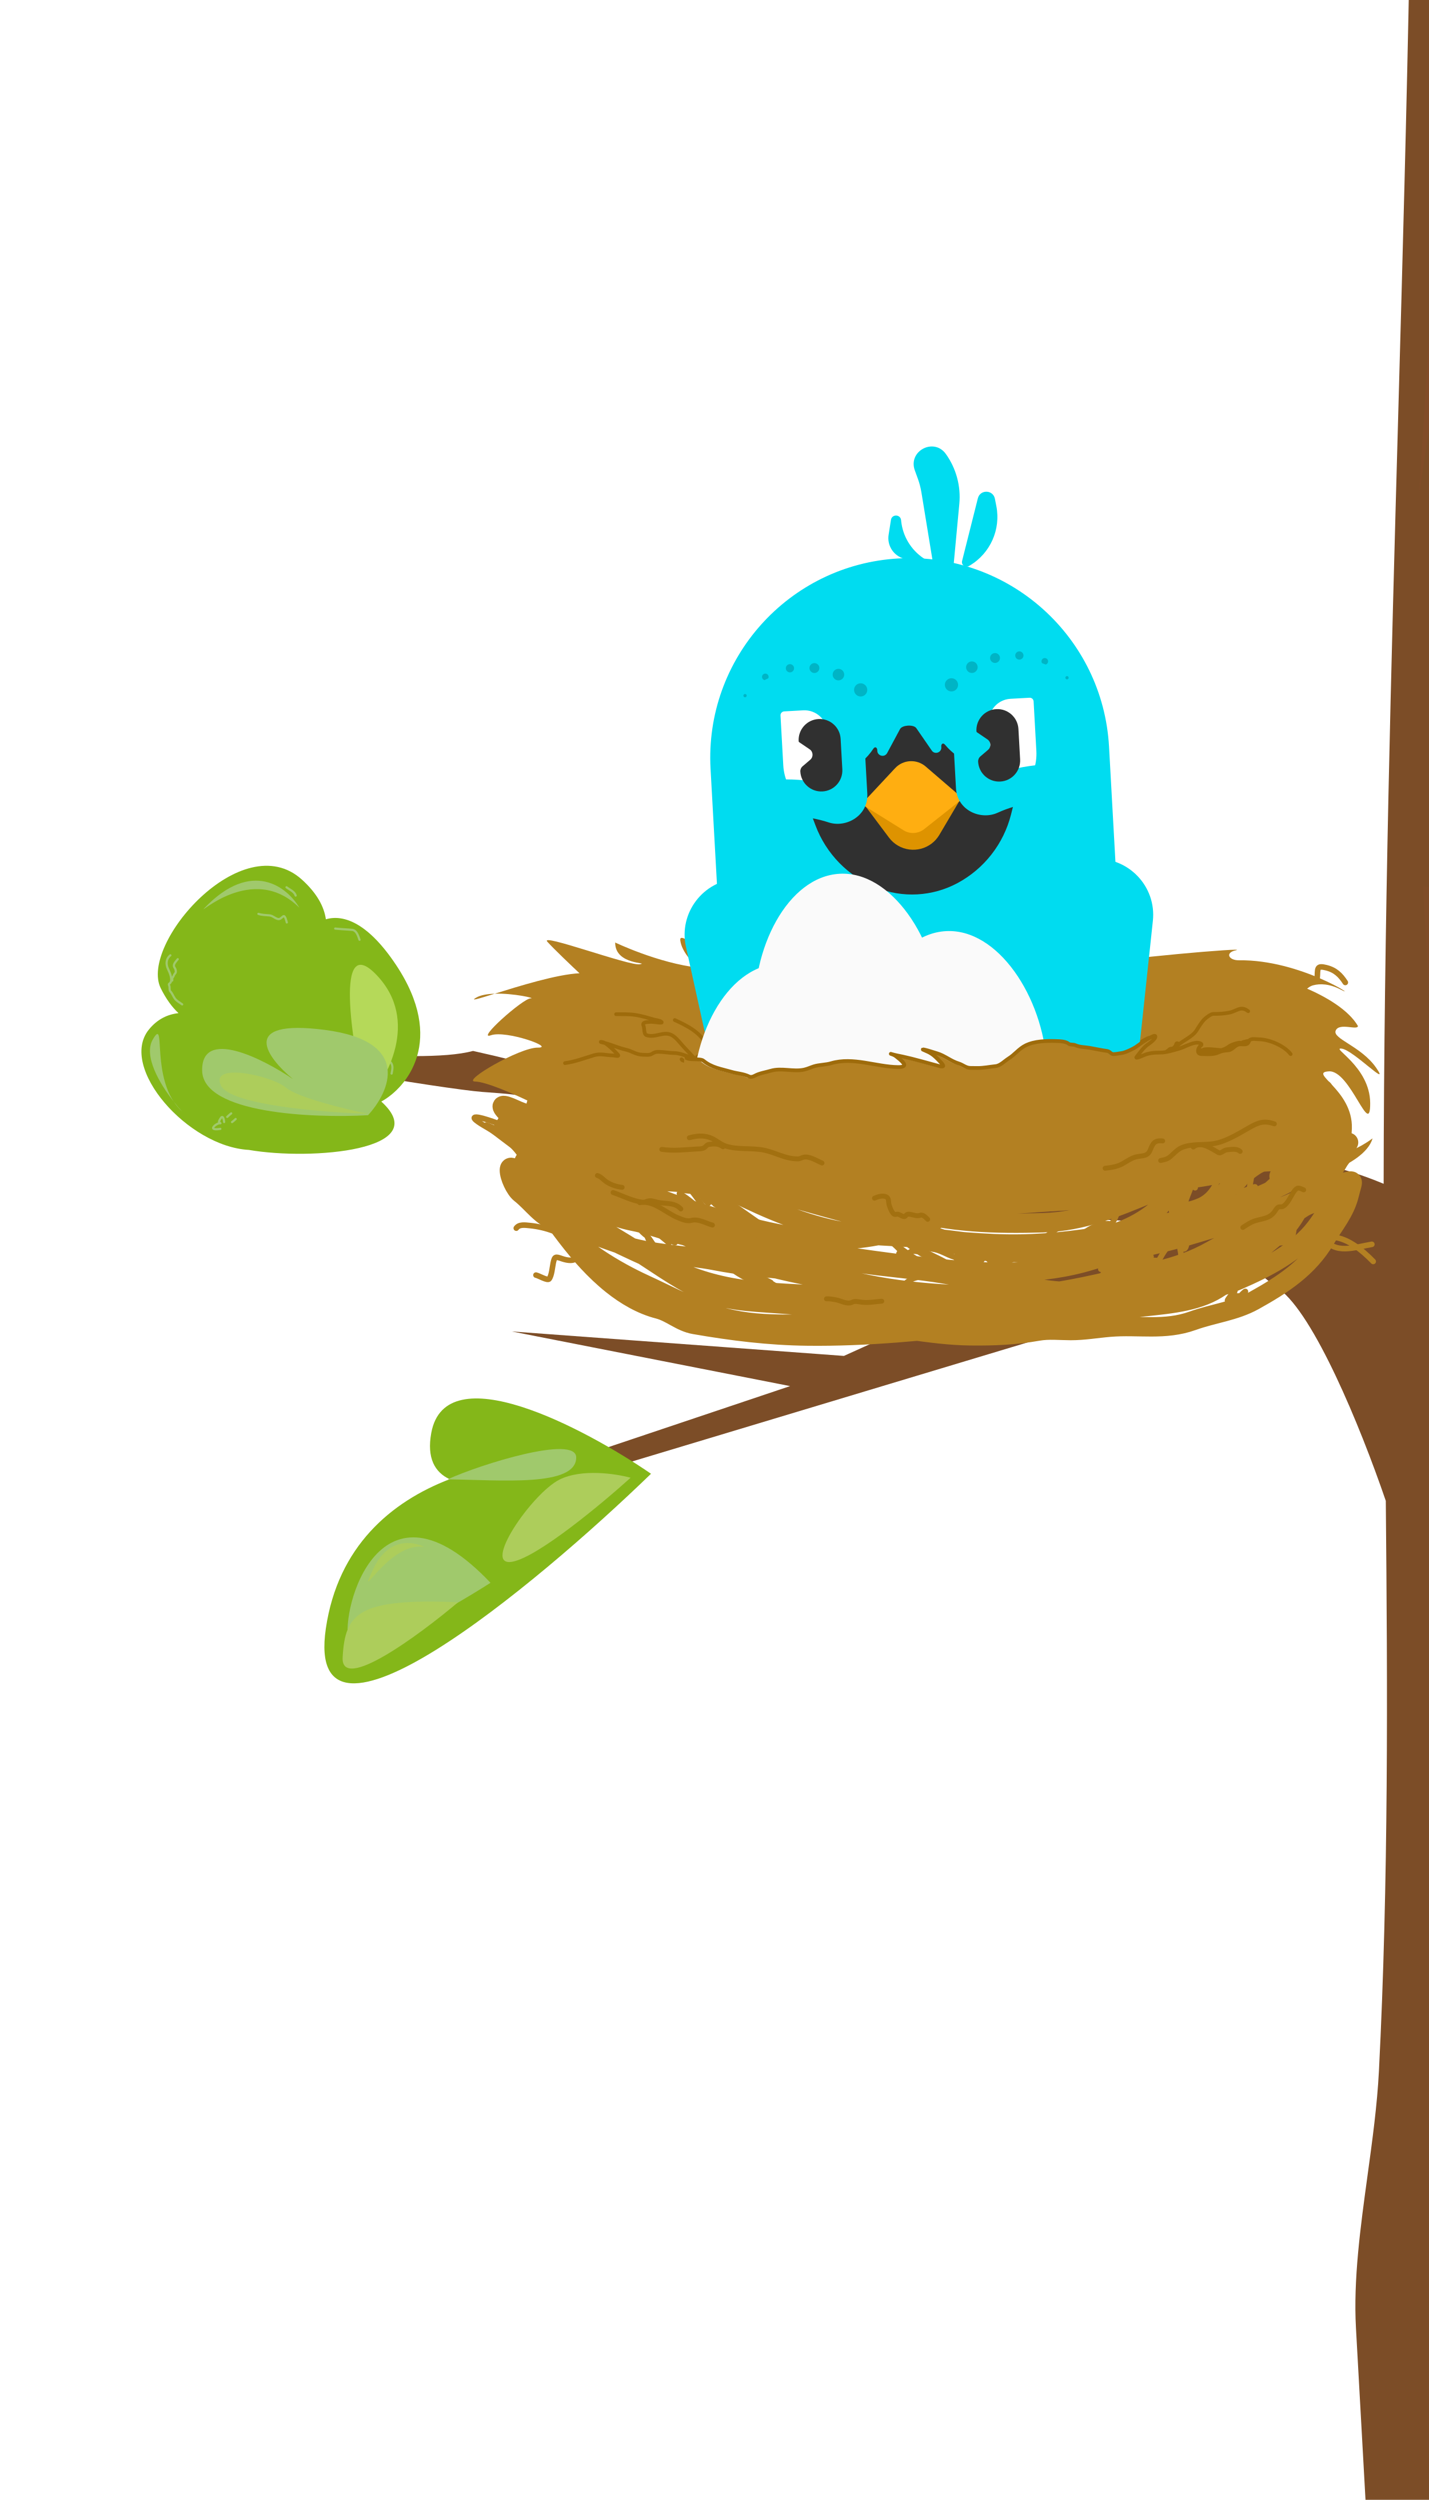 <svg width="719" height="1257" viewBox="0 0 719 1257" fill="none" xmlns="http://www.w3.org/2000/svg">
<path fill-rule="evenodd" clip-rule="evenodd" d="M709.174 -192.904C709.101 -188.084 709.032 -183.531 709.226 -179.549C711.467 -133.412 710.532 -86.75 709.605 -40.463C709.477 -34.072 709.349 -27.688 709.23 -21.313C707.807 54.681 705.687 130.661 703.566 206.64C699.951 336.164 696.336 465.684 696.179 595.26C685.229 590.72 677.54 588.363 664.632 585.172C652.243 582.109 646.902 580.211 641.783 578.391C636.316 576.449 631.102 574.596 617.83 571.511C584.344 563.727 551.082 562.737 517.69 561.743C501.248 561.253 484.774 560.763 468.226 559.46C443.723 557.531 419.43 556.455 394.93 555.682C379.078 555.182 363.306 552.764 347.529 550.345L347.527 550.345C339.483 549.112 331.438 547.879 323.38 546.899C298.041 543.819 287.169 540.907 272.057 536.859L272.055 536.859C263.323 534.52 253.175 531.802 238.002 528.453C223.645 532.341 195.93 531.023 172.461 529.907C160.129 529.321 148.97 528.791 141.536 529.1C138.312 529.235 125.843 528.578 123.462 523.904C121.081 519.229 118.15 519.037 115.284 518.849C113.792 518.751 112.318 518.655 110.949 517.927C112.658 519.792 114.732 522.511 114.836 524.384C119.314 530.76 225.013 547.762 242.685 549.068C243.167 549.104 243.64 549.139 244.103 549.173L245.024 549.24C264.681 550.681 267.425 550.882 290.235 561.501C298.486 565.342 317.863 568.993 342.364 573.61C388.196 582.246 451.954 594.259 494.332 617.212C529.219 612.826 554.393 612.437 573.314 614.544L424.617 681.807L257.497 669.507L397.542 696.985L273.828 738.511L277.341 747.125L633.242 640.055L633.904 640.596C637.061 643.176 640.189 645.731 643.532 648.156C661.074 660.883 684.179 716.501 697.261 754.69C698.173 850.34 698.652 946.096 693.806 1041.39C692.936 1058.5 690.505 1076.22 688.07 1093.96C684.487 1120.08 680.896 1146.26 682.252 1170.66L687.807 1270.6L1104.9 1247.41L1021.13 -259.81L697.437 -241.819C709.764 -231.835 709.442 -210.568 709.174 -192.904ZM109.052 516.362C108.043 515.162 109.333 516.163 110.949 517.927C110.289 517.576 109.653 517.078 109.052 516.362Z" fill="#7C4D27"/>
<path opacity="0.3" d="M733.703 -67.161L762.533 -68.763L714.108 247.641L733.703 -67.161Z" fill="#8C4B2D"/>
<path opacity="0.3" d="M718.372 246.775L790.165 68.011L750.053 70.24L718.372 246.775Z" fill="#8C4B2D"/>
<path opacity="0.2" d="M768.395 635.298L762.904 454.119L720.339 450.192L729.856 621.415L755.952 627.407L750.874 463.953L730.137 461.67L741.764 609.303L741.277 486.814" stroke="#8C4B2D" stroke-width="8.21"/>
<path d="M239.034 543.837C244.608 543.902 259.628 550.58 266.442 553.91L278.7 578.441L669.49 589.593C672.868 588.703 679.74 583.023 680.2 567.419C680.774 547.915 657.879 539.287 668.687 538.716C679.494 538.144 689.541 573.102 689.407 554.635C689.272 536.167 669.176 526.527 675.09 527.292C681.005 528.058 699.938 547.789 692.4 536.9C684.861 526.012 670.27 522.359 672.06 518.199C673.851 514.038 683.208 518.328 683.236 515.889C674.012 500.104 638.608 488.544 627.096 489.804C615.584 491.064 407.913 492.488 386.318 491.889C364.723 491.291 341.33 465.585 342.29 472.913C343.058 478.775 348.775 484.486 351.538 486.608C331.009 484.28 309.527 473.927 309.527 473.927C309.393 485.46 327.181 483.887 321.943 484.871C316.706 485.856 271.259 468.953 275.387 473.531C278.69 477.193 287.558 485.634 291.579 489.397C280.278 489.894 260.875 495.947 248.918 499.671C245.215 499.787 241.776 500.349 239.523 501.685C236.298 503.597 240.958 502.15 248.918 499.671C258.48 499.37 269.806 502.036 267.044 502.004C263.212 501.959 239.272 523.283 246.969 520.585C254.665 517.887 279.646 526.887 270.589 526.782C261.531 526.677 232.066 543.756 239.034 543.837Z" fill="#B38022"/>
<path d="M674.737 497.673C668.924 494.593 664.08 494.557 660.75 495.441C657.791 496.226 655.917 498.871 654.546 501.608C651.763 507.164 646.901 511.397 641.015 513.388L464.637 573.053C458.658 575.075 452.058 573.867 447.183 569.856L404.986 535.14C396.225 527.932 414.316 511.225 414.447 499.881C414.657 481.766 383.077 470.947 396.291 473.191C409.505 475.435 448.206 503.06 470.979 492.174C493.753 481.289 572.117 474.15 566.269 477.253C562.413 479.298 546.992 487.133 552.594 484.759C558.196 482.385 630.531 476.031 621.66 477.895C616.378 479.004 618.072 482.948 623.468 482.874C654.361 482.451 684.422 502.805 674.737 497.673Z" fill="#B38022"/>
<path d="M690.594 572.417C688.556 579.919 678.014 585.627 672.998 587.543C668.957 585.522 662.826 581.363 670.636 580.896C678.446 580.429 687.196 575.049 690.594 572.417Z" fill="#B38022"/>
<path d="M673.524 595.128C682.186 593.332 680.977 592.176 678.85 600.821C676.719 609.482 671.27 615.674 666.727 623.325C658.208 637.675 645.237 646.04 631.027 653.943C621.32 659.342 610.526 660.396 600.117 664.128C585.945 669.209 572.922 666.136 558.385 667.358C551.787 667.913 545.368 669.058 538.716 669.047C533.311 669.038 527.651 668.389 522.298 669.336C510.687 671.39 500.079 671.834 488.244 671.697C467.363 671.454 446.896 666.087 426.012 665.583C405.664 665.093 384.821 667.791 364.94 662.718C350.497 659.033 337.857 652.003 324.399 645.834C309.426 638.97 291.327 628.042 280.721 615.374C273.791 607.096 268.9 599.544 264.968 589.371C264.814 588.974 262.956 584.094 263.956 583.609C264.131 583.524 265.335 588.84 265.567 589.318C270.044 598.538 280.879 607.304 289.137 612.895C304.517 623.31 321.964 630.154 338.687 638.092C351.105 643.986 363.757 647.25 377.382 648.844C400.533 651.553 424.172 650.422 447.098 655.284C469.071 659.944 489.168 656.841 511.3 656.867C520.577 656.878 531.095 654.625 540.221 652.89C551.373 650.769 563.046 648.564 573.859 645.132C592.428 639.239 609.697 630.889 627.901 623.953C635.493 621.06 641.84 616.055 648.769 611.854C651.947 609.927 654.603 607.455 658.063 605.972C661.875 604.336 666.069 603.529 669.502 601.072C671.301 599.784 671.571 599.75 670.626 602.283C668.62 607.658 665.363 612.988 661.882 617.518C652.421 629.833 637.122 637.527 623.18 643.608C605.997 651.102 587.82 650.207 569.489 649.994C553.576 649.81 537.321 650.583 521.589 647.821C506.436 645.161 491.176 643.359 476.022 640.763C460.82 638.158 445.681 637.287 430.501 634.903C404.076 630.754 377.799 626.036 351.267 622.602C340.119 621.159 329.901 616.342 318.955 614.2C306.442 611.751 296.627 606.114 285.389 600.331C280.188 597.655 277.772 593.869 274.006 590.015C271.73 587.686 273.492 592.93 273.669 593.306C276.775 599.907 283.495 604.731 289.122 609.001C298.419 616.056 308.589 621.59 318.438 627.793C329.511 634.765 339.94 642.492 351.749 648.248C364.039 654.238 377.439 654.509 390.843 655.53C412.171 657.155 433.656 658.187 454.948 660.288C479.897 662.749 505.189 660.618 529.973 658.402C542.356 657.295 554.016 657.737 566.429 655.59C578.701 653.467 592.683 649.393 603.946 643.924C614.499 638.8 620.029 627.468 629.849 621.22C637.993 616.039 646.889 612.367 653.992 605.685C661.751 598.385 682.475 574.313 673.991 580.756C665.079 587.523 659.37 597.862 650.644 605.107C638.436 615.242 623.09 621.196 609.332 628.95C592.343 638.524 575.618 640.275 557.033 644.458C541.941 647.855 526.081 651.214 510.585 651.408C482.145 651.763 453.254 650.441 425.55 643.412C404.096 637.97 382.05 638.252 360.48 634.031C344.632 630.93 327.475 630.853 312.172 625.683C301.549 622.094 291.151 617.827 280.431 614.532C272.376 612.056 268.154 605.073 261.789 600.058C259.176 597.999 256.254 591.701 256.293 588.372C256.355 583.032 265.642 594.937 265.917 595.313C278.755 612.85 290.65 632.102 307.865 645.882C314.737 651.383 322.702 656.07 331.205 658.253C337.701 659.922 342.383 664.79 349.446 666.013C368.47 669.308 386.86 671.599 406.29 671.824C436.292 672.172 465.347 669.244 495.142 665.786C523.496 662.495 551.417 660.935 578.468 650.577C587.988 646.933 598.689 641.498 607.214 635.874C614.504 631.065 622.762 628.265 630.06 623.739C641.749 616.489 649.987 607.535 659.949 598.265C667.94 590.829 658.336 598.567 656.124 602.654C653.206 608.047 650.762 613.649 646.242 617.936C642.271 621.701 637.746 624.874 633.836 628.695C626.219 636.137 619.967 644.134 610.353 649.33C599.112 655.405 583.828 656.112 571.318 657.564C534.357 661.853 497.867 655.113 461.539 649.82C428.351 644.986 393.13 641.61 361.859 628.775C348.111 623.133 334.798 616.63 321.09 610.93C313.014 607.571 307.124 604.4 301.476 597.523C298.172 593.5 294.36 590.327 291.427 585.904C290.208 584.066 284.846 580.915 287.051 580.941C290.826 580.985 296.319 586.346 299.49 588.034C318.779 598.309 339.733 606.376 360.67 612.527C383.217 619.151 406.141 625.03 429.801 622.974C445.233 621.633 459.001 616.977 473.657 612.28C486.201 608.259 498.862 605.552 511.172 600.793C542.696 588.606 577.022 585.102 608.664 572.869C617.942 569.282 628.099 562.918 636.165 557.013C638.109 555.59 643.32 551.87 642.641 556.549C642.051 560.614 638.096 563.865 635.514 566.711C629.572 573.26 623.794 578.715 615.622 582.475C589.11 594.673 557.625 595.563 529.018 596.148C500.217 596.737 468.953 599.271 440.759 592.369C430.701 589.906 402.175 577.448 411.465 582.024C417.649 585.071 422.524 589.766 427.921 593.957C435.982 600.216 445.104 605.199 454.894 608.168C477.275 614.957 501.46 615.546 524.667 614.848C544.986 614.238 561.586 607.088 580.019 599.495C583.489 598.066 587.768 594.575 591.406 593.936C594.242 593.438 582.717 607.936 581.225 609.154C559.48 626.916 528.478 625.731 501.949 626.326C490.201 626.59 478.228 626.002 466.631 624C464.048 623.554 455.662 621.392 463.539 622.047C489.299 624.187 514.213 629.883 540.259 628.927C562.539 628.11 587.341 621.238 605.915 608.482C615.481 601.912 621.803 592.244 631.576 586.015C636.375 582.955 642.1 582.859 647.561 581.647C649.086 581.309 660.235 574.221 660.582 574.729C663.224 578.599 634.039 603.72 631.045 605.958C610.958 620.971 587.438 621.289 563.785 625.306C539.853 629.371 517.403 631.919 493.123 628.021C475.596 625.208 459.695 616.719 442.371 613.534C423.656 610.094 406.115 603.966 387.659 599.481C364.047 593.742 339.222 595.843 315.439 591.993C301.4 589.721 288.563 581.172 275.241 576.491C266.425 573.392 249.49 565.409 249.49 565.409C249.49 565.409 257.507 571.575 261.605 574.535C280.887 588.465 301.99 599.835 323.744 609.403C343.263 617.988 362.841 621.039 383.711 624.835C413.048 630.172 442.921 634.675 472.581 637.847C498.024 640.569 524.194 641.295 548.829 633.819C564.133 629.175 580.064 626.518 595.454 622.019C609.14 618.018 622.685 613.929 636.332 609.793C646.148 606.818 656.128 603.192 663.808 596.094C669.568 590.771 672.984 585.357 676.474 578.388C677.114 577.111 679.174 573.354 678.435 574.577C675.691 579.121 670.577 582.318 666.095 584.858C647.132 595.601 628.553 605.221 607.212 610.294C573.973 618.195 540.975 626.06 506.631 625.542C488.479 625.268 470.509 622.88 452.398 621.918C440.27 621.273 428.371 620.624 416.502 617.787C397.844 613.327 379.847 605.011 362.835 596.317C351.937 590.749 339.98 585.07 330.588 577.133C325.284 572.65 318.488 568.505 314.823 562.392C311.74 557.25 305.205 552.301 300.608 548.449C299.02 547.119 300.989 552.975 301.092 553.187C304.218 559.624 310.093 564.696 315.342 569.348C344.506 595.192 386.863 599.484 424.294 601.942C443.21 603.185 462.047 603.459 481.005 603.678C499.374 603.891 518.084 605.112 536.418 603.722C553.423 602.433 568.702 599.426 585.161 595.241C593.718 593.065 602.589 592.493 611.214 590.631C618.078 589.149 624.278 585.837 630.535 582.768C642.349 576.974 652.464 568.367 664.196 562.67C668.024 560.811 671.647 558.797 670.4 564.899C668.71 573.17 659.869 584.159 652.521 587.935C651.224 588.601 641.724 591.524 643.852 591.549C647.753 591.594 651.337 592.714 655.22 592.759C658.83 592.801 657.29 589.422 655.52 587.611C649.812 581.769 630.863 584.75 623.973 585.507C592.539 588.961 561.585 587.194 530.062 588.732C494.667 590.458 460.495 590.908 425.121 587.455C410.74 586.051 396.255 584.831 381.985 582.521C373.384 581.129 365.377 577.776 356.901 575.88C348.588 574.021 339.041 572.556 331.466 568.516C324.223 564.653 315.981 561.511 308.338 558.543C303.069 556.497 287.118 547.891 293.955 559.035C302.828 573.497 316.176 583.117 332.01 588.831C338.944 591.333 346.049 592.133 353.096 594.048C354.581 594.451 345.081 593.32 343.165 592.914C327.67 589.628 313.642 579.922 299.238 573.594C291.376 570.14 287.231 563.877 280.478 558.879C277.753 556.863 273.98 554.149 270.28 554.927C268.731 555.252 270.951 560.109 271.229 560.868C273.236 566.351 277.231 569.694 281.993 572.855C293.225 580.309 305.106 586.452 317.601 591.479C321.431 593.02 316.552 591.67 315.207 591.332C306.949 589.256 300.215 584.364 293.053 579.992C287.915 576.856 282.074 572.262 276.332 570.273C271.094 568.459 286.362 575.003 291.468 577.158C313.728 586.553 339.172 589.763 362.998 592.605C384.526 595.173 406.026 598.366 427.745 598.747C446.799 599.082 465.836 598.231 484.901 598.332C499.781 598.411 514.258 595.08 528.822 592.371C535.845 591.065 542.464 588.163 549.607 587.461C555.346 586.896 560.84 586.248 566.526 585.261C576.192 583.582 586.015 581.936 595.008 577.803C603.335 573.976 612.378 573.122 620.974 570.316C625.213 568.933 628.858 566.096 633.141 564.706C637.767 563.204 642.362 562.599 646.731 560.311C652.816 557.125 660.753 553.462 665.382 548.187C666.698 546.687 664.943 550.516 664.632 550.874C661.185 554.835 655.375 556.642 650.588 558.259C631.154 564.826 612.471 571.069 591.887 573.154C562.86 576.095 534.295 576.26 505.17 575.922C478.891 575.618 454.09 574.323 428.646 567.547C415.897 564.151 402.659 562.876 389.793 560.147C376.907 557.414 362.848 556.726 349.706 555.788C332.658 554.572 314.325 555.7 297.824 550.873C293.554 549.624 289.238 549.146 284.977 548.028C283.893 547.744 281.363 545.837 282.894 546.866C298.458 557.323 314.877 562.569 332.605 568.529C350.757 574.632 368.649 577.574 387.731 577.795C405.249 577.998 422.326 578.185 439.748 576.242C448.552 575.26 457.381 574.386 466.248 574.393C467.945 574.394 474.176 574.485 468.644 574.42C452.127 574.229 435.637 574.353 419.18 572.768C405.849 571.485 366.225 565.189 379.603 565.84C395.752 566.625 411.715 573.264 427.651 575.862C447.986 579.178 471.228 579.094 491.516 575.524C501.287 573.805 510.681 570.826 520.686 570.711C527.935 570.628 534.82 570.922 541.912 569.04C551.657 566.454 561.361 562.716 571.47 561.834C594.163 559.856 621.702 563.418 641.692 550.548C650.17 545.089 651.776 532.955 660.281 528.358C663.324 526.713 658.33 541.269 657.47 543.422C652.875 554.923 640.356 565.551 629.355 570.893C615.077 577.826 597.426 580.953 581.885 583.222C571.338 584.762 560.564 584.632 549.933 585.128C537.474 585.709 525.378 588.474 512.981 589.372C478.448 591.874 442.257 589.889 407.883 586.116C383.706 583.463 359.869 585.02 335.651 584.74C327.202 584.642 320.787 587.962 311.922 585.303C300.392 581.845 288.337 579.366 277.545 574.121C272.24 571.543 265.968 570.016 261.098 566.622C259.075 565.212 257.43 561.918 255.543 560.087C250.213 554.92 252.889 554.994 258.805 557.729C268.105 562.028 279.206 563.472 289.143 565.869C338.693 577.818 389.793 589.83 440.68 593.985C479.045 597.118 514.4 589.677 550.159 575.965C561.098 571.77 573.487 568.545 583.386 562.272C588.515 559.023 593.038 557.13 598.629 554.841C605.802 551.904 613.317 549.974 620.699 547.608C629.45 544.804 636.315 538.875 645.096 535.97C652.253 533.602 654.321 529.799 659.302 524.932C663.726 520.609 665.264 520.907 659.475 525.533C631.274 548.066 597.212 556.777 561.521 557.106C539.129 557.313 517.035 557.933 494.674 556.331C473.802 554.836 452.946 554.773 432.105 553.389C416.155 552.329 401.114 551.395 385.097 551.825C371.783 552.183 358.452 552.654 345.131 552.5C332.116 552.349 319.083 552.887 306.275 550.492C300.64 549.438 298.551 550.43 294.519 546.521C293.599 545.629 287.351 541.562 289.166 543.224C291.899 545.728 297.052 546.477 300.374 547.907C309.793 551.96 318.855 556.688 328.507 560.215C348.195 567.408 368.865 570.19 389.735 570.27C406.921 570.336 423.872 566.457 441.059 566.552C460.845 566.663 480.595 566.928 500.348 568.079C518.299 569.124 536.093 572.168 554.097 572.177C579.848 572.189 608.906 566.355 630.704 552.697C635.19 549.886 640.757 547.65 644.761 544.173C646.666 542.519 645.814 541.709 643.761 542.604C637.131 545.495 631.269 550.001 624.944 553.469C614.041 559.445 602.206 563.137 590.172 566.065C560.281 573.338 529.724 580.091 499.039 582.8C484.804 584.057 470.641 583.923 456.371 584.043C447.537 584.117 438.724 585.196 429.886 584.634C398.991 582.67 365.521 574.752 336.308 564.259C318.437 557.84 299.551 555.758 281.291 550.741C278.224 549.898 274.131 549.474 271.32 547.87C268.312 546.153 274.761 554.579 275.012 554.922" stroke="#B38022" stroke-width="9.755" stroke-linecap="square"/>
<path d="M646.954 531.008C643.747 526.839 636.202 523.62 630.958 523.559C629.764 523.546 627.628 523.143 626.574 523.797C625.804 524.274 625.908 525.305 625.168 525.769C624.016 526.491 622.242 525.905 620.955 526.153C618.939 526.541 617.601 528.86 615.82 529.062C613.645 529.308 612.599 529.287 610.648 530.184C608.039 531.383 604.933 531.04 602.107 531.007C599.544 530.977 600.124 528.009 601.608 526.851C603.113 525.675 600.562 525.24 599.81 525.273C596.738 525.408 593.741 527.463 590.84 528.282C587.98 529.09 584.262 530.281 581.335 530.247C578.492 530.214 575.329 530.49 572.758 531.704C572.166 531.984 568.51 533.569 569.406 532.443C571.019 530.418 572.834 527.776 574.954 526.282C575.736 525.731 579.194 523.415 578.865 522.033C578.531 520.629 570.307 526.504 569.758 526.942C568.294 528.112 563.747 530.296 561.848 530.511C560.404 530.675 559.191 531.028 557.721 531.011C556.444 530.996 556.009 529.64 554.597 529.447C551.625 529.04 548.803 528.407 545.825 527.875C543.431 527.448 540.858 527.581 538.577 526.523C537.578 526.059 536.041 526.451 535.214 525.792C533.654 524.55 530.813 524.505 528.86 524.451C523.9 524.313 518.187 524.417 513.674 526.609C510.23 528.282 508.221 531.232 505.009 533.224C503.12 534.395 500.869 536.834 498.508 537.068C495.298 537.387 492.52 538.037 489.159 537.998C488.035 537.985 486.911 537.972 485.787 537.959C483.497 537.932 481.967 536.331 479.847 535.699C476.088 534.578 472.795 531.715 469.011 530.616C467.03 530.041 465.056 529.313 463.066 528.847C459.919 528.109 463.801 529.473 465.154 530.197C467.617 531.514 469.048 533.088 470.919 535.077C472.61 536.874 472.784 537.741 469.946 536.997C463.829 535.392 457.904 533.592 451.756 532.261C449.821 531.841 448.106 531.557 446.237 531.015C444.389 530.478 447.442 531.298 448.244 531.932C450.85 533.991 455.836 537.611 449.447 537.537C438.387 537.409 426.848 532.324 415.777 535.59C412.948 536.425 409.836 536.311 407.083 537.161C405.436 537.67 403.938 538.418 402.222 538.805C396.766 540.037 390.8 537.782 385.383 539.388C382.878 540.131 379.614 540.625 377.342 541.889C376.544 542.332 375.454 542.746 374.455 542.259C371.601 540.866 368.6 540.806 365.605 539.937C360.341 538.409 355.777 537.861 351.461 534.325C349.806 532.97 343.749 534.378 342.92 532.67" stroke="#9E6B0B" stroke-width="1.867" stroke-linecap="round"/>
<path d="M592.542 525.708C595.359 523.037 599.964 521.419 602.085 518.036C603.206 516.249 604.612 513.833 606.185 512.377C607.061 511.567 609.304 509.819 610.481 509.833C613.019 509.863 616.101 509.7 618.558 509.177C622.553 508.327 624.253 505.586 628.02 508.48" stroke="#9E6B0B" stroke-width="1.867" stroke-linecap="round"/>
<path d="M353.264 535.384C349.572 532.861 347.544 530.054 344.542 526.982C342.674 525.07 340.727 522.248 338.503 520.802C334.169 517.982 329.758 522.195 325.191 520.475C323.951 520.007 324.252 516.888 323.804 515.847C322.94 513.841 325.345 514.008 327.055 513.838C328.93 513.652 334.199 514.907 332.705 513.76C331.827 513.085 330.053 512.974 329.029 512.68C325.968 511.798 323.021 510.878 319.861 510.383C316.442 509.847 313.371 510.019 309.98 509.98" stroke="#9E6B0B" stroke-width="1.867" stroke-linecap="round"/>
<path d="M351.219 532.766C347.19 532.061 343.281 529.562 339.325 529.516C336.677 529.485 334.14 528.937 331.434 528.905C329.91 528.888 329.33 529.101 328.022 529.903C326.713 530.706 324.938 530.386 323.462 530.369C319.93 530.328 318.127 528.534 314.846 527.791C311.336 526.996 307.782 525.381 304.192 524.439C303.574 524.277 301.715 523.892 302.353 523.899C304.218 523.921 305.822 525.504 307.192 526.664C308.462 527.739 309.652 528.997 310.782 530.222C312.026 531.57 309.256 530.723 308.442 530.714C305.149 530.676 302.12 529.63 298.817 530.631C293.799 532.152 289.488 533.844 284.273 534.584" stroke="#9E6B0B" stroke-width="1.867" stroke-linecap="round"/>
<path d="M355.453 525.552C352.65 519.19 345.537 515.676 339.517 512.916" stroke="#9E6B0B" stroke-width="1.867" stroke-linecap="round"/>
<path d="M351.237 531.21C354.015 532.4 357.087 534.26 359.598 535.976C362.029 537.638 364.714 537.411 367.353 538.257C370.031 539.114 372.713 539.241 375.527 539.274C379.556 539.32 383.155 537.745 387.021 537.361C387.163 537.346 391.467 536.942 389.971 536.444C387.246 535.537 383.717 536.442 380.869 535.963C378.868 535.627 376.559 536.068 374.648 535.517C371.369 534.571 376.35 536.449 377.227 536.815C379.588 537.799 380.742 537.705 383.044 537.314C383.855 537.177 385.364 536.964 383.734 537.409C380.514 538.289 376.552 538.509 373.228 538.699C370.78 538.84 369.558 538.134 367.505 537.653C365.872 537.27 360.503 536.491 359.492 535.197C358.501 533.928 352.725 533.265 356.694 535.395C360.835 537.617 365.476 536.797 369.571 538.426C372.395 539.55 375.979 538.727 378.632 539.944C380.513 540.806 386.971 540.472 381.635 539.46C377.676 538.709 373.591 538.732 369.568 538.686C367.119 538.657 364.666 538.516 362.283 538.054C361.704 537.941 359.447 537.336 359.069 536.892C358.589 536.331 361.601 537.13 361.66 537.153C364.422 538.242 367.413 538.381 370.346 538.695" stroke="#9E6B0B" stroke-width="1.867" stroke-linecap="round"/>
<path d="M508.436 530.958C505.92 530.99 504.241 531.862 502.077 532.556C500.624 533.022 500.1 534.027 498.938 534.768C498.244 535.21 497.236 534.992 496.452 535.373C492.591 537.248 487.804 536.011 483.725 536.868C480.288 537.59 483.191 535.853 485.004 535.874C487.079 535.898 488.504 535.426 490.462 535.015C494.802 534.103 499.498 535.631 502.747 531.93C503.582 530.978 506.945 529.157 505.771 529.63C502.785 530.834 500.026 532.044 496.883 533.015C492.992 534.216 487.853 533.313 483.766 533.266C480.518 533.228 485.716 534.845 486.861 534.858C489.79 534.892 492.687 534.473 495.541 534.44C499.457 534.394 502.664 533.047 506.099 531.19C507.36 530.508 508.612 529.539 509.759 528.668C511.808 527.112 507.137 530.268 506.393 530.675C505.201 531.327 501.664 532.955 503.023 532.97C504.155 532.984 507.103 530.721 507.929 529.915C509.492 528.387 504.171 532.163 502.186 533.076C500.564 533.822 498.547 534.164 497.203 535.238C495.319 536.743 495.877 536.519 495.142 536.511C492.386 536.479 488.777 535.555 486.32 534.218C482.986 532.403 477.855 532.764 474.456 530.823C472.38 529.638 470.79 529.744 468.509 529.198C464.339 528.199 467.746 529.301 469.659 529.471C471.615 529.644 473.864 531.587 475.852 532.252C478.172 533.027 482.437 533.604 483.999 535.603C484.209 535.873 478.39 533.204 477.08 533.188C476.359 533.18 478.278 534.182 479 534.191C481.906 534.224 473.762 531.663 471.088 530.525" stroke="#9E6B0B" stroke-width="1.867" stroke-linecap="round"/>
<path d="M513.635 529.981C516.862 529.405 519.227 527.761 522.373 527.084C526.404 526.217 518.453 527.87 517.608 527.923C516.601 527.986 513.573 527.905 514.581 527.916C516.521 527.939 518.463 527.998 520.403 527.984C523.077 527.964 525.899 527.54 528.431 526.636C530.135 526.027 524.812 526.894 523.034 527.236C520.656 527.694 513.451 528.422 515.872 528.45C520.889 528.508 525.715 527.192 530.674 527.065C531.86 527.035 526.774 527.124 527.795 526.773C529.435 526.208 533.792 525.991 535.463 526.717C536.374 527.114 537.709 527.034 538.448 527.79C539.813 529.188 534.759 526.459 532.847 526.053C528.418 525.114 524.717 525.836 520.421 526.399C516.551 526.906 514.384 528.522 511.037 530.354C510.399 530.703 511.749 530.469 512.073 530.481C513.703 530.546 515.26 531.037 516.908 531.056C518.395 531.073 513.887 530.502 513.11 530.493" stroke="#9E6B0B" stroke-width="1.867" stroke-linecap="round"/>
<path d="M603.405 528.428C605.694 530.134 610.506 530.883 613.473 530.072C615.759 529.448 618.16 526.804 620.547 526.552C621.321 526.47 623.591 525.47 624.082 524.921C625.427 523.42 619.761 525.007 618.187 526.265C615.398 528.493 610.621 528.781 607.284 529.482C606.282 529.692 604.066 530.172 603.128 529.952C600.506 529.338 604.906 528.181 605.081 528.044C606.531 526.912 612.78 528.018 614.563 528.039C616.92 528.066 611.683 527.976 610.929 528.256C609.345 528.844 607.174 528.472 605.48 528.452C604.792 528.444 604.09 528.476 603.405 528.428C603.077 528.405 602.076 527.433 602.667 527.439C603.623 527.451 605.379 529.399 605.98 530.014" stroke="#9E6B0B" stroke-width="1.867" stroke-linecap="round"/>
<path d="M613.123 592.698C610.846 597.423 608.54 601.345 603.644 603.722C603.153 603.96 595.716 607.133 596.325 604.812C596.96 602.39 598.125 599.945 598.975 597.579C599.117 597.182 600.222 595.587 599.159 596.668C596.49 599.385 593.629 601.933 590.548 604.179C588.285 605.829 580.576 609.281 583.024 607.919C586.439 606.02 589.544 603.666 592.54 601.158C594.233 599.74 602.302 591.802 601.327 597.259" stroke="#B38022" stroke-width="2.801" stroke-linecap="round"/>
<path d="M593.974 623.79C587.295 623.713 584.478 632.01 581.297 636.778C577.502 642.466 573.222 647.107 567.393 650.708C563.196 653.3 565.929 649.704 567.083 647.399C569.234 643.1 570.546 636.663 574.118 633.302C577.593 630.033 563.575 633.646 560.33 637.143C558.573 639.038 560.942 635.23 561.402 634.72C562.775 633.198 566.623 626.312 566.237 626.557C563.927 628.021 559.531 631.42 558.799 634.212C558.188 636.538 565.182 633.047 565.644 632.725C568.435 630.78 572.509 626.054 576.448 627.371C581.281 628.986 570.069 636.597 568.766 637.241C567.893 637.674 560.116 639.988 561.876 638.901C565.049 636.94 568.511 635.52 571.765 633.71C572.102 633.522 576.461 631.162 574.234 630.781C570.344 630.116 565.346 632.568 563.475 636.006C562.547 637.71 561.96 642.165 565.289 640.854C569.355 639.252 572.117 634.853 576.081 632.803C578.479 631.563 580.753 631.065 577.639 633.43C574.629 635.716 570.944 637.362 567.656 639.229C565.176 640.637 572.39 635.901 575.099 635.01C577.148 634.335 583.62 633.847 581.462 633.822C578.204 633.784 574.883 633.544 571.633 633.795C570.913 633.851 564.897 636.074 567.389 636.008C568.66 635.973 570.483 634.94 570.982 633.701C571.662 632.012 564.097 635.479 563.827 635.618C562.324 636.396 556.371 640.112 561.713 637.942C565.217 636.519 568.793 633.475 571.494 630.836C573.771 628.611 565.645 633.369 562.836 634.867C560.704 636.004 555.801 638.417 554.895 640.821C554.348 642.272 559.324 640.091 559.647 639.789C563.729 635.974 555.815 637.995 553.881 638.199" stroke="#B38022" stroke-width="2.801" stroke-linecap="round"/>
<path d="M357.166 589.73C361.456 600.827 369.068 613.723 378.943 620.731C381.77 622.737 374.443 615.43 371.855 613.125C370.311 611.749 363.312 603.669 361.265 603.782C361.25 603.783 369.912 613.08 370.804 613.808C371.475 614.358 382.157 622.301 378.85 617.555C376.094 613.601 372.046 610.508 368.531 607.258C364.674 603.693 372.485 609.379 373.451 610.534C376.142 613.747 369.098 608.263 368.526 607.693C366.361 605.535 361.776 601.147 367.686 605.118C373.013 608.697 377.946 613.147 383.473 616.391C389.121 619.706 372.773 608.83 367.603 604.812C366.363 603.849 358.261 597.765 363.888 602.594C367.375 605.588 378.641 613.076 374.264 611.674C369.271 610.074 363.712 604.717 360.078 601.072C359.853 600.845 359.587 600.625 359.478 600.325C359.228 599.633 360.764 601.056 361.334 601.521C363.971 603.669 367.362 606.12 369.075 609.135C370.859 612.277 352.898 601.795 362.708 606.843C363.088 607.038 350.422 591.592 357.955 600.438C358.591 601.185 364.344 608.38 361.213 604.477C360.47 603.551 355.124 596.771 359.046 600.103C360.132 601.026 362.355 604.098 359.99 601.157C357.99 598.67 351.369 592.062 354.208 593.523C356.804 594.859 359.661 600.929 361.532 603.263C365.56 608.291 361.171 603.267 359.376 601.672C358.391 600.798 353.978 596.823 355.036 600.839C355.713 603.41 358.141 607.721 354.359 603.006C354.07 602.646 351.585 599.736 352.481 599.896C354.176 600.199 354.892 602.59 353.719 601.868C353.29 601.603 350.674 599.032 351.745 599.583C355.047 601.282 357.961 603.963 360.889 606.213" stroke="#B38022" stroke-width="2.801" stroke-linecap="round"/>
<path d="M360.607 630.478C365.62 637.134 371.94 641.273 379.493 644.614C383.703 646.477 365.016 633.318 368.234 636.612C371.179 639.625 375.037 642.19 378.404 644.689C379.812 645.733 388.283 651.651 382.424 646.823C379.533 644.44 376.51 642.209 373.986 639.418C372.383 637.646 379.54 641.568 380.307 641.927C389.885 646.416 378.844 639.402 376.804 640.19C376.11 640.459 392.14 646.502 384.963 645.46C383.992 645.32 378.058 643.937 381.485 645.333C383.983 646.351 390.507 650.679 393.31 649.472C395.211 648.653 376.598 639.1 387.84 644.885" stroke="#B38022" stroke-width="2.801" stroke-linecap="round"/>
<path d="M466.16 641.879C458.72 641.991 456.891 643.97 451.989 648.76" stroke="#B38022" stroke-width="2.801" stroke-linecap="round"/>
<path d="M462.536 616.786C457.697 621.411 458.904 624.232 463.794 628.369C467.163 631.22 471.674 634.512 476.062 635.557C480.643 636.647 467.947 630.755 463.703 628.716C461.836 627.819 459.568 626.374 457.471 626.034C457.109 625.976 462.593 629.757 463.208 630.102C468.39 633.007 473.626 635.908 479.075 638.288C480.113 638.742 472.678 634.049 471.303 633.371C468.546 632.011 460.845 627.454 457.602 629.776C456.378 630.651 459.625 635.305 459.642 633.801C459.67 631.436 451.377 629.599 452.376 630.324C454.02 631.518 454.96 632.092 453.431 629.38C452.459 627.656 447.741 623.938 449.393 625.027C453.171 627.518 456.546 630.482 460.481 632.767C464.288 634.978 469.016 636.024 472.637 638.388C476.904 641.173 461.267 631.956 457.622 635.517" stroke="#B38022" stroke-width="2.801" stroke-linecap="round"/>
<path d="M569.927 604.723C565.44 606.354 559.861 607.679 556.326 611.133C554.386 613.028 558.153 611.281 558.722 610.856C561.327 608.904 562.898 608.543 561.007 612.579C558.443 618.049 553.041 620.298 547.801 622.472" stroke="#B38022" stroke-width="2.801" stroke-linecap="round"/>
<path d="M597.132 621.478C597.12 622.462 597.661 630.244 594.28 627.36C593.2 626.438 593.904 628.411 594.078 629.793C594.808 635.578 594.271 634.128 593.846 634.748" stroke="#B38022" stroke-width="2.801" stroke-linecap="round"/>
<path d="M624.146 654.671C623.779 652.993 623.708 650.456 621.825 652.296C620.738 653.358 620.059 653.515 620.441 651.671C620.543 651.18 621.428 648.9 621.342 648.985C620.155 650.145 619.057 651.695 618.077 653.035C616.96 654.561 617.946 654.809 619.538 654.487C622.148 653.96 623.742 651.885 625.59 650.165C628.033 647.892 625.607 651.249 624.874 651.94C623.168 653.547 621.335 654.856 619.432 656.182" stroke="#B38022" stroke-width="2.801" stroke-linecap="round"/>
<path d="M651.205 616.625C650.595 620.726 650.749 624.207 646.022 624.742C640.713 625.343 635.301 625.052 629.971 624.991" stroke="#B38022" stroke-width="2.801" stroke-linecap="round"/>
<path d="M630.406 587.419C629.205 594.561 625.393 615.946 626.375 608.77C626.701 606.385 627.726 604.114 628.672 601.925C629.088 600.964 631.504 597.731 631.515 596.826C631.52 596.383 623.7 599.924 623.044 599.729C621.035 599.129 625.452 596.282 626.411 594.418" stroke="#B38022" stroke-width="2.801" stroke-linecap="round"/>
<path d="M595.848 597.195C596.238 603.874 596.742 609.407 592.078 614.722C590.418 616.614 590.7 615.381 591.694 614.109C593.761 611.464 596.27 609.066 598.737 606.797C602.858 603.008 600.721 606.201 598.069 608.181C597.341 608.724 590.997 613.116 592.333 611.463C594.766 608.455 597.986 604.975 592.723 604.161C592.499 604.126 594.331 598.222 595.834 602.11C596.433 603.659 593.253 606.279 597.19 601.473C597.59 600.984 589.9 616.582 592.608 606.552C593.631 602.763 595.008 602.705 593.261 606.516C592.9 607.303 589.419 611.54 589.454 608.516C589.463 607.709 590.99 603.568 590.968 605.445C590.93 608.731 584.925 606.726 583.215 606.443" stroke="#B38022" stroke-width="2.801" stroke-linecap="round"/>
<path d="M544.006 612.25C550.805 610.901 539.965 612.741 538.292 613.706C527.3 620.049 518.483 628.925 506.954 634.523" stroke="#B38022" stroke-width="2.801" stroke-linecap="round"/>
<path d="M478.856 627.152C486.045 634.064 492.975 641.814 501.235 647.505C501.462 647.661 507.046 651.546 505.998 649.387" stroke="#B38022" stroke-width="2.801" stroke-linecap="round"/>
<path d="M323.972 616.744C325.5 622.334 327.687 626.927 331.457 631.357C336.026 636.724 331.802 630.138 330.277 628.125C328.257 625.459 325.696 620.608 322.731 618.818C321.642 618.16 324.434 620.741 325.483 621.459" stroke="#B38022" stroke-width="2.801" stroke-linecap="round"/>
<path d="M289.432 624.955C282.716 620.039 274.881 617.078 266.57 616.253C264.245 616.022 261.156 615.538 259.77 617.565" stroke="#B38022" stroke-width="2.801" stroke-linecap="round"/>
<path d="M290.961 628.104C291.748 634.104 287.676 634.598 282.643 632.879C279.491 631.803 279.06 631.726 278.355 635.047C277.9 637.192 277.622 641.404 276.261 643.112C275.483 644.089 271.006 641.404 269.673 641.166" stroke="#B38022" stroke-width="2.801" stroke-linecap="round"/>
<path d="M649.508 492.916C653.461 489.904 654.256 489.801 658.476 492.193C661.636 493.985 662.741 494.24 662.847 490.287C662.947 486.539 663.039 485.553 667.283 486.598C671.893 487.734 674.454 490.261 676.895 494.016" stroke="#B38022" stroke-width="2.801" stroke-linecap="round"/>
<path d="M479.58 497.208C484.657 490.112 491.073 484.016 497.889 478.588C499.807 477.061 501.839 475.69 503.768 474.177C504.508 473.596 506.145 471.698 506.134 472.639C506.101 475.515 501.361 480.91 499.792 483.177C497.812 486.039 495.919 487.744 492.978 489.535" stroke="#B38022" stroke-width="2.801" stroke-linecap="round"/>
<path d="M495.38 484.865C497.22 483.375 501.724 477.907 500.483 479.923C500.082 480.573 498.308 482.266 499.427 480.955C500.166 480.088 503.106 478.818 501.976 478.679C499.645 478.393 497.862 479.753 496.549 481.574C493.973 485.145 499.881 478.389 498.126 480.591C496.889 482.145 495.285 483.978 493.81 485.282C492.682 486.279 490.994 485.281 489.883 486.367" stroke="#B38022" stroke-width="2.801" stroke-linecap="round"/>
<path d="M368.668 540.839C369.77 539.155 370.715 538.521 372.23 537.359" stroke="#9E6B0B" stroke-width="2.801" stroke-linecap="round"/>
<path d="M372.612 538.146C373.196 538.613 374.31 539.396 374.654 540.104C374.668 540.132 372.068 539.783 373.127 540.543C373.677 540.937 377.292 542.63 376.801 540.564C376.644 539.904 374.351 539.191 374.4 539.558C374.423 539.736 374.222 540.41 374.237 540.425C374.636 540.833 376.196 539.721 375.935 540.228C375.594 540.891 371.892 540.887 371.975 540.573C372.099 540.099 375.594 540.835 376.101 540.925" stroke="#9E6B0B" stroke-width="2.801" stroke-linecap="round"/>
<path d="M351.166 531.636C352.535 531.979 353.263 532.472 354.365 533.239C354.646 533.434 356.087 534.041 355.791 534.038C353.553 534.012 356.583 534.265 355.373 534.402C354.413 534.511 353.781 533.71 353.012 533.701C352.177 533.691 355.596 535.818 354.95 535.289C354.775 535.145 354.585 535.589 355.229 535.596C355.536 535.6 355.725 534.938 355.996 535.084C356.796 535.513 362.555 540.932 363.237 538.646C363.372 538.194 366.921 538.302 367.063 538.668C367.531 539.879 369.473 539.682 370.541 540.556C371.334 541.206 372.837 541.279 371.402 541.262" stroke="#9E6B0B" stroke-width="2.801" stroke-linecap="round"/>
<path d="M501.376 535.726C501.277 535.189 501.363 532.987 500.538 532.977C498.594 532.955 498.263 534.17 498.244 535.842C498.217 538.134 501.359 534.19 499.628 534.554C498.284 534.836 499.045 534.89 499.36 535.159C499.862 535.587 497.305 535.705 497.154 536.068C496.944 536.577 498.439 536.007 498.459 535.997C499.441 535.5 499.913 534.437 500.811 533.828C501.844 533.127 502.653 533.849 502.977 532.614" stroke="#9E6B0B" stroke-width="2.801" stroke-linecap="round"/>
<path d="M513.595 528.042C509.468 524.452 514.107 526.579 512.039 527.241" stroke="#9E6B0B" stroke-width="2.801" stroke-linecap="round"/>
<path d="M604.368 528.704C603.488 528.327 601.394 526.733 600.87 528.489C600.438 529.936 601.453 529.509 602.789 529.859" stroke="#9E6B0B" stroke-width="2.801" stroke-linecap="round"/>
<path d="M623.966 525.8C625.383 524.03 626.24 524.262 628.287 524.285" stroke="#9E6B0B" stroke-width="2.801" stroke-linecap="round"/>
<path d="M592.279 525.042C591.957 526.27 590.923 527.765 589.508 527.749C588.513 527.737 588.397 528.625 587.539 528.9" stroke="#9E6B0B" stroke-width="2.801" stroke-linecap="round"/>
<path d="M513.195 528.82C511.606 529.055 510.095 529.175 508.495 529.156" stroke="#9E6B0B" stroke-width="2.801" stroke-linecap="round"/>
<path d="M505.706 533.429C507.577 532.633 509.26 531.503 510.635 530.16C511.791 529.03 513.125 527.645 514.773 527.664" stroke="#9E6B0B" stroke-width="2.801" stroke-linecap="round"/>
<path d="M374.954 538.564C374.852 538.083 374.8 536.821 374.195 536.599C374.102 536.565 373.622 536.467 373.981 536.292C374.235 536.169 374.692 536.328 374.896 536.129C375.05 535.978 374.805 535.495 374.597 535.647C374.339 535.836 373.241 535.838 373.268 535.871C373.625 536.309 374.449 537.511 374.181 537.773" stroke="#9E6B0B" stroke-width="2.801" stroke-linecap="round"/>
<path d="M386.715 536.744C388.995 536.327 390.851 536.137 392.971 537.121C393.74 537.478 395.401 537.619 396.003 538.113C397.322 539.194 400.257 539.64 401.941 539.66" stroke="#9E6B0B" stroke-width="2.801" stroke-linecap="round"/>
<path d="M479.568 637.826C482.983 636.505 485.527 635.75 488.882 637.623C489.873 638.177 492.71 640.056 491.81 639.364C490.312 638.213 480.625 633.687 480.644 632.019C480.65 631.477 490.2 636.894 491.173 637.456C491.295 637.527 484.282 631.123 484.472 629.813C484.491 629.682 493.663 636.876 494.778 637.692C494.996 637.851 489.713 632.836 489.729 631.503C489.737 630.799 492.143 631.859 492.4 631.961C492.689 632.076 492.082 630.76 492.139 631.066C492.238 631.595 493.36 633.563 493.972 633.57C494.604 633.577 494.151 630.584 494.4 630.161C494.668 629.703 497.819 634.488 498.815 634.169C500.226 633.717 501.894 633.763 503.355 634.067C505.753 634.566 507.272 636.388 503.887 635.004C502.221 634.323 500.574 633.609 498.826 633.2C496.259 632.598 494.324 632.545 491.787 631.333C490.199 630.575 487.953 629.362 486.103 629.677C484.647 629.924 484.706 631.808 483.818 632.676C483.514 632.973 481.111 632.326 480.565 632.173C476.242 630.966 473.174 628.399 468.51 627.921" stroke="#B38022" stroke-width="2.801" stroke-linecap="round"/>
<path d="M553.248 607.255C559.017 609.104 553.797 615.54 551.293 618.561C549.344 620.912 540.278 625.356 547.101 622.043C548.923 621.158 558.46 615.308 558.043 615.303C550.322 615.213 544.386 620.381 539.072 625.248" stroke="#B38022" stroke-width="2.801" stroke-linecap="round"/>
<path d="M339.739 591.511C346.224 595.182 350.202 602.021 354.603 607.822C355.97 609.624 357.989 611.617 358.997 613.693C359.147 614.002 354.667 610.331 354.383 610.07C350.652 606.64 346.768 603.067 342.39 600.465C339.791 598.919 347.14 604.218 349.345 606.287" stroke="#B38022" stroke-width="2.801" stroke-linecap="round"/>
<path d="M324.793 615.779C329.16 618.288 333.21 621.203 337.503 623.802C340.335 625.517 340.474 624.882 337.859 623.224C335.861 621.958 333.527 620.547 331.264 619.811C328.916 619.048 334.832 623.228 336.558 624.994" stroke="#B38022" stroke-width="2.801" stroke-linecap="round"/>
<path d="M665.932 629.322C665.3 625.873 663.878 622.301 668.626 622.046C677.186 621.588 685.359 628.612 690.925 634.309" stroke="#B38022" stroke-width="2.801" stroke-linecap="round"/>
<path d="M666.013 622.277C671.481 631.124 681.406 627.19 690.242 625.689" stroke="#B38022" stroke-width="2.801" stroke-linecap="round"/>
<path d="M261.762 580.795C257.763 574.782 251.537 570.854 245.48 567.124C244.597 566.58 235.463 561.63 239.802 561.752C243.606 561.858 267.801 570.251 263.4 574.551" stroke="#B38022" stroke-width="2.801" stroke-linecap="round"/>
<path d="M244.714 565.723C246.657 566.423 248.363 567.207 250.166 568.135" stroke="#B38022" stroke-width="2.801" stroke-linecap="round"/>
<rect width="26.543" height="57.232" rx="13.271" transform="matrix(-0.998 0.055 0.055 0.998 498.515 539.086)" fill="#FFAE11"/>
<path d="M505.118 596.039C508.714 595.84 511.467 592.763 511.267 589.167C511.101 586.179 508.923 583.688 505.984 583.124L487.207 579.524C480.518 578.241 474.405 583.586 474.783 590.386C475.007 594.427 478.465 597.521 482.506 597.296L505.118 596.039Z" fill="#FFAE11"/>
<rect x="434.179" y="542.662" width="26.543" height="57.232" rx="13.271" transform="rotate(-3.181 434.179 542.662)" fill="#FFAE11"/>
<path d="M433.928 599.996C430.332 600.196 427.255 597.443 427.055 593.847C426.889 590.859 428.778 588.142 431.636 587.257L449.899 581.597C456.404 579.581 463.072 584.216 463.45 591.016C463.675 595.057 460.581 598.515 456.54 598.739L433.928 599.996Z" fill="#FFAE11"/>
<path d="M561.46 437.561L360.967 448.705L362.715 480.138C365.792 535.503 413.168 577.89 468.533 574.813C523.897 571.735 566.284 524.359 563.207 468.995L561.46 437.561Z" fill="#00DCF0"/>
<path d="M558.01 375.481C554.932 320.116 507.556 277.729 452.191 280.806C396.827 283.883 354.44 331.26 357.517 386.624L361.617 460.397C362.532 476.848 376.61 489.443 393.061 488.529L533.978 480.696C550.429 479.782 563.024 465.704 562.11 449.253L558.01 375.481Z" fill="#00DCF0"/>
<path d="M397.83 338.069C398.958 337.865 399.706 336.786 399.503 335.659C399.299 334.532 398.22 333.783 397.092 333.986C395.965 334.19 395.216 335.269 395.42 336.397C395.624 337.524 396.703 338.273 397.83 338.069Z" fill="#00B4C5"/>
<path d="M410.214 338.367C411.567 338.123 412.465 336.828 412.221 335.475C411.977 334.122 410.682 333.224 409.329 333.468C407.976 333.713 407.077 335.008 407.322 336.36C407.566 337.713 408.861 338.612 410.214 338.367Z" fill="#00B4C5"/>
<path d="M422.372 342.079C423.95 341.794 424.999 340.283 424.713 338.705C424.428 337.126 422.917 336.078 421.339 336.363C419.761 336.649 418.712 338.159 418.998 339.738C419.283 341.316 420.794 342.364 422.372 342.079Z" fill="#00B4C5"/>
<path d="M433.634 350.169C435.438 349.843 436.636 348.116 436.31 346.313C435.984 344.509 434.258 343.311 432.454 343.637C430.65 343.963 429.452 345.689 429.778 347.493C430.104 349.297 431.83 350.495 433.634 350.169Z" fill="#00B4C5"/>
<path d="M385.368 342.001C386.269 341.838 386.869 340.975 386.706 340.073C386.543 339.171 385.679 338.572 384.777 338.735C383.875 338.898 383.276 339.761 383.439 340.663C383.602 341.565 384.466 342.164 385.368 342.001Z" fill="#00B4C5"/>
<path d="M375.015 350.611C375.466 350.53 375.765 350.098 375.684 349.647C375.602 349.196 375.171 348.897 374.72 348.978C374.269 349.06 373.969 349.491 374.051 349.942C374.132 350.393 374.564 350.693 375.015 350.611Z" fill="#00B4C5"/>
<path d="M512.751 331.682C511.608 331.604 510.744 330.615 510.821 329.472C510.899 328.329 511.888 327.465 513.031 327.542C514.174 327.62 515.038 328.609 514.961 329.752C514.883 330.895 513.894 331.759 512.751 331.682Z" fill="#00B4C5"/>
<path d="M500.476 333.351C499.105 333.258 498.068 332.07 498.161 330.699C498.254 329.327 499.442 328.291 500.813 328.384C502.185 328.477 503.221 329.664 503.128 331.036C503.035 332.407 501.848 333.444 500.476 333.351Z" fill="#00B4C5"/>
<path d="M488.804 338.387C487.204 338.279 485.995 336.893 486.103 335.293C486.212 333.693 487.597 332.484 489.197 332.592C490.798 332.701 492.007 334.086 491.898 335.686C491.79 337.286 490.405 338.496 488.804 338.387Z" fill="#00B4C5"/>
<path d="M478.508 347.675C476.679 347.551 475.297 345.968 475.421 344.139C475.545 342.31 477.128 340.928 478.957 341.052C480.786 341.176 482.168 342.759 482.044 344.588C481.92 346.417 480.337 347.799 478.508 347.675Z" fill="#00B4C5"/>
<path d="M525.572 334.208C524.658 334.146 523.967 333.355 524.029 332.44C524.091 331.526 524.882 330.835 525.797 330.897C526.711 330.959 527.402 331.75 527.34 332.665C527.278 333.579 526.487 334.27 525.572 334.208Z" fill="#00B4C5"/>
<path d="M536.815 341.618C536.358 341.587 536.012 341.191 536.043 340.734C536.074 340.277 536.47 339.931 536.927 339.962C537.384 339.993 537.73 340.389 537.699 340.846C537.668 341.304 537.272 341.649 536.815 341.618Z" fill="#00B4C5"/>
<path d="M487.989 284.341L487.491 284.638C486.966 284.953 486.337 285.045 485.743 284.895C484.507 284.584 483.757 283.329 484.068 282.093L492.006 250.577C493.153 246.026 499.676 246.197 500.583 250.801L501.3 254.442C503.619 266.219 498.292 278.184 487.989 284.341Z" fill="#00DCF0"/>
<path d="M482.682 253.35L479.676 285.444C479.448 287.884 477.469 289.789 475.022 289.925C472.495 290.066 470.27 288.279 469.861 285.782L463.607 247.575C463.223 245.232 462.622 242.931 461.811 240.7L460.294 236.525C456.751 226.778 469.897 219.86 475.925 228.299C481.116 235.566 483.514 244.459 482.682 253.35Z" fill="#00DCF0"/>
<path d="M464.646 280.694L466.524 281.958C467.867 282.861 467.291 284.953 465.676 285.043C465.434 285.056 465.193 285.018 464.967 284.93L453.77 280.551C449.098 278.724 446.324 273.894 447.102 268.938L448.282 261.409C448.748 258.442 453.054 258.546 453.376 261.532L453.44 262.126C454.254 269.665 458.354 276.461 464.646 280.694Z" fill="#00DCF0"/>
<path d="M371.174 441.824C353.812 442.789 341.374 459.088 345.123 476.068L360.552 545.93C361.429 549.902 365.055 552.652 369.115 552.426C382.52 551.681 393.41 541.331 394.834 527.981L400.719 472.823C402.556 455.614 388.454 440.864 371.174 441.824Z" fill="#00DCF0"/>
<path d="M550.382 431.864C567.744 430.899 581.912 445.719 580.067 463.009L572.476 534.151C572.045 538.196 568.746 541.331 564.685 541.557C551.28 542.302 539.311 533.222 536.415 520.112L524.454 465.946C520.722 449.047 533.102 432.825 550.382 431.864Z" fill="#00DCF0"/>
<path fill-rule="evenodd" clip-rule="evenodd" d="M439.445 376.45C436.346 381.104 432.195 385.039 426.846 386.666C422.478 387.995 418.166 389.555 413.928 391.346C407.892 393.898 404.945 400.757 407.248 406.892L410.313 415.057C415.641 429.25 426.668 440.564 440.719 446.256C454.109 451.68 469.222 450.84 481.929 443.965C495.263 436.752 504.968 424.285 508.69 409.589L510.832 401.134C512.441 394.782 508.752 388.292 502.47 386.425C498.06 385.114 493.602 384.041 489.114 383.205C483.617 382.181 479.055 378.73 475.46 374.448C474.476 373.276 473.426 374.066 473.614 375.584C473.954 378.327 470.387 379.685 468.817 377.41L461.103 366.233C461.046 366.149 460.986 366.071 460.923 365.998C459.441 364.279 454.239 364.568 452.956 366.441C452.901 366.521 452.85 366.605 452.802 366.694L446.375 378.657C445.067 381.092 441.371 380.138 441.405 377.374C441.424 375.844 440.293 375.176 439.445 376.45Z" fill="#303030"/>
<path fill-rule="evenodd" clip-rule="evenodd" d="M483.571 401.292L472.618 419.832C468.384 427 459.084 429.42 451.847 425.237C450.079 424.215 448.538 422.85 447.318 421.222L434.423 404.023L483.571 401.292Z" fill="#DE9300"/>
<path fill-rule="evenodd" clip-rule="evenodd" d="M465.734 385.417L483.223 400.454C483.798 400.949 483.859 401.812 483.358 402.381C483.303 402.444 483.243 402.502 483.177 402.553L464.988 416.919C462.006 419.274 457.847 419.508 454.619 417.502L434.89 405.238C434.244 404.837 434.05 403.994 434.456 403.355C434.502 403.284 434.554 403.217 434.611 403.155L450.38 386.26C454.432 381.919 461.232 381.546 465.734 385.417Z" fill="#FFAE11"/>
<mask id="path-84-outside-1" maskUnits="userSpaceOnUse" x="477.115" y="330.547" width="65.179" height="80.267" fill="black">
<rect fill="white" x="477.115" y="330.547" width="65.179" height="80.267"/>
<path fill-rule="evenodd" clip-rule="evenodd" d="M517.513 341.702C523.632 341.362 528.867 346.046 529.207 352.165L530.593 377.093C530.857 381.848 530.158 386.433 528.666 390.66C528.043 392.422 526.35 393.523 524.488 393.676C522.727 393.82 520.945 394.023 519.147 394.286C511.412 395.418 504.279 397.54 498.159 400.34C494.683 401.93 490.364 399.693 490.152 395.877L488.384 364.064C487.749 352.643 496.492 342.87 507.913 342.236L517.513 341.702Z"/>
</mask>
<path fill-rule="evenodd" clip-rule="evenodd" d="M517.513 341.702C523.632 341.362 528.867 346.046 529.207 352.165L530.593 377.093C530.857 381.848 530.158 386.433 528.666 390.66C528.043 392.422 526.35 393.523 524.488 393.676C522.727 393.82 520.945 394.023 519.147 394.286C511.412 395.418 504.279 397.54 498.159 400.34C494.683 401.93 490.364 399.693 490.152 395.877L488.384 364.064C487.749 352.643 496.492 342.87 507.913 342.236L517.513 341.702Z" fill="white"/>
<path d="M519.147 394.286L517.82 385.219L517.82 385.219L519.147 394.286ZM488.384 364.064L479.234 364.572L488.384 364.064ZM498.159 400.34L501.971 408.673L498.159 400.34ZM490.152 395.877L499.302 395.368L490.152 395.877ZM528.666 390.66L537.306 393.711L528.666 390.66ZM524.488 393.676L525.236 402.809L524.488 393.676ZM520.058 352.673C519.998 351.608 519.087 350.793 518.022 350.852L517.005 332.552C528.176 331.931 537.736 340.485 538.357 351.656L520.058 352.673ZM521.443 377.602L520.058 352.673L538.357 351.656L539.743 376.584L521.443 377.602ZM520.025 387.608C521.121 384.503 521.639 381.127 521.443 377.602L539.743 376.584C540.075 382.569 539.195 388.364 537.306 393.711L520.025 387.608ZM525.236 402.809C523.669 402.938 522.08 403.118 520.473 403.353L517.82 385.219C519.81 384.928 521.785 384.703 523.739 384.543L525.236 402.809ZM520.473 403.353C513.545 404.367 507.255 406.256 501.971 408.673L494.346 392.007C501.303 388.824 509.278 386.469 517.82 385.219L520.473 403.353ZM497.533 363.555L499.302 395.368L481.002 396.386L479.234 364.572L497.533 363.555ZM508.422 351.385C502.054 351.739 497.179 357.188 497.533 363.555L479.234 364.572C478.318 348.098 490.931 334.002 507.404 333.086L508.422 351.385ZM518.022 350.852L508.422 351.385L507.404 333.086L517.005 332.552L518.022 350.852ZM501.971 408.673C493.53 412.535 481.626 407.612 481.002 396.386L499.302 395.368C499.208 393.678 498.161 392.548 497.308 392.084C496.516 391.654 495.432 391.51 494.346 392.007L501.971 408.673ZM537.306 393.711C535.271 399.474 530.025 402.417 525.236 402.809L523.739 384.543C522.676 384.63 520.815 385.371 520.025 387.608L537.306 393.711Z" fill="#00DCF0" mask="url(#path-84-outside-1)"/>
<path fill-rule="evenodd" clip-rule="evenodd" d="M501.27 356.584C495.436 356.908 490.969 361.9 491.293 367.735C491.305 367.938 491.41 368.125 491.579 368.239L496.833 371.803C498.644 373.031 498.789 375.645 497.126 377.067L493.285 380.348C492.509 381.011 492.086 381.999 492.143 383.019C492.467 388.853 497.46 393.32 503.294 392.996C509.128 392.672 513.595 387.679 513.271 381.845L512.421 366.561C512.097 360.726 507.104 356.259 501.27 356.584Z" fill="#303030"/>
<mask id="path-87-outside-2" maskUnits="userSpaceOnUse" x="372.403" y="336.367" width="65.235" height="81.265" fill="black">
<rect fill="white" x="372.403" y="336.367" width="65.235" height="81.265"/>
<path fill-rule="evenodd" clip-rule="evenodd" d="M394.047 348.565C387.914 348.906 383.219 354.154 383.56 360.286L384.953 385.354C385.217 390.089 386.411 394.552 388.348 398.574C389.161 400.26 390.968 401.17 392.839 401.115C394.61 401.063 396.41 401.066 398.232 401.129C406.042 401.398 413.365 402.72 419.756 404.829C423.388 406.028 427.437 403.326 427.225 399.507L425.449 367.562C424.815 356.141 415.042 347.398 403.621 348.033L394.047 348.565Z"/>
</mask>
<path fill-rule="evenodd" clip-rule="evenodd" d="M394.047 348.565C387.914 348.906 383.219 354.154 383.56 360.286L384.953 385.354C385.217 390.089 386.411 394.552 388.348 398.574C389.161 400.26 390.968 401.17 392.839 401.115C394.61 401.063 396.41 401.066 398.232 401.129C406.042 401.398 413.365 402.72 419.756 404.829C423.388 406.028 427.437 403.326 427.225 399.507L425.449 367.562C424.815 356.141 415.042 347.398 403.621 348.033L394.047 348.565Z" fill="white"/>
<path d="M383.56 360.286L374.41 360.795L383.56 360.286ZM394.047 348.565L393.539 339.415L394.047 348.565ZM384.953 385.354L394.103 384.845L384.953 385.354ZM398.232 401.129L398.548 391.971L398.548 391.971L398.232 401.129ZM425.449 367.562L434.599 367.053L425.449 367.562ZM403.621 348.033L404.13 357.182L403.621 348.033ZM427.225 399.507L418.075 400.016L427.225 399.507ZM392.839 401.115L393.109 410.275L392.839 401.115ZM392.71 359.778C392.65 358.698 393.476 357.774 394.556 357.714L393.539 339.415C382.353 340.037 373.789 349.609 374.41 360.795L392.71 359.778ZM394.103 384.845L392.71 359.778L374.41 360.795L375.804 385.862L394.103 384.845ZM396.604 394.597C395.18 391.641 394.298 388.356 394.103 384.845L375.804 385.862C376.135 391.822 377.641 397.462 380.093 402.551L396.604 394.597ZM393.109 410.275C394.685 410.228 396.289 410.231 397.916 410.288L398.548 391.971C396.531 391.901 394.536 391.897 392.57 391.955L393.109 410.275ZM397.916 410.288C404.91 410.529 411.368 411.711 416.885 413.531L422.628 396.127C415.361 393.729 407.174 392.268 398.548 391.971L397.916 410.288ZM416.3 368.07L418.075 400.016L436.375 398.999L434.599 367.053L416.3 368.07ZM404.13 357.182C410.497 356.828 415.946 361.703 416.3 368.07L434.599 367.053C433.683 350.58 419.587 337.967 403.113 338.883L404.13 357.182ZM394.556 357.714L404.13 357.182L403.113 338.883L393.539 339.415L394.556 357.714ZM416.885 413.531C425.702 416.441 436.999 410.232 436.375 398.999L418.075 400.016C417.981 398.324 418.898 397.085 419.694 396.53C420.432 396.016 421.494 395.753 422.628 396.127L416.885 413.531ZM380.093 402.551C382.749 408.066 388.3 410.416 393.109 410.275L392.57 391.955C393.636 391.924 395.572 392.455 396.604 394.597L380.093 402.551Z" fill="#00DCF0" mask="url(#path-87-outside-2)"/>
<path fill-rule="evenodd" clip-rule="evenodd" d="M411.813 361.556C405.979 361.88 401.512 366.873 401.836 372.707C401.848 372.911 401.953 373.097 402.122 373.212L407.376 376.775C409.187 378.003 409.332 380.618 407.669 382.039L403.828 385.32C403.052 385.983 402.629 386.971 402.686 387.991C403.01 393.826 408.003 398.293 413.837 397.968C419.671 397.644 424.138 392.651 423.814 386.817L422.964 371.533C422.64 365.698 417.647 361.232 411.813 361.556Z" fill="#303030"/>
<g filter="url(#filter0_d)">
<path d="M378.719 509.993C380.665 545.011 406.43 553.74 427.823 552.551C449.216 551.362 473.97 536.604 472.202 504.797C470.288 470.357 447.503 435.916 421.421 437.366C395.34 438.816 376.772 474.974 378.719 509.993Z" fill="#FAFAFA"/>
</g>
<g filter="url(#filter1_d)">
<path d="M432.232 538.834C434.178 573.853 459.944 582.581 481.336 581.392C502.729 580.203 527.483 565.445 525.715 533.638C523.801 499.198 501.016 464.757 474.934 466.207C448.853 467.657 430.285 503.815 432.232 538.834Z" fill="#FAFAFA"/>
</g>
<g filter="url(#filter2_d)">
<path d="M347.744 555.251C349.691 590.27 375.456 598.999 396.849 597.81C418.242 596.62 442.996 581.863 441.228 550.056C439.314 515.616 416.528 481.175 390.447 482.625C364.365 484.074 345.798 520.233 347.744 555.251Z" fill="#FAFAFA"/>
</g>
<path d="M648.895 530.619C645.682 526.442 638.122 523.216 632.867 523.155C631.671 523.141 629.531 522.738 628.475 523.393C627.703 523.872 627.807 524.905 627.065 525.37C625.911 526.093 624.134 525.506 622.845 525.754C620.825 526.143 619.483 528.467 617.699 528.669C615.519 528.915 614.471 528.894 612.517 529.793C609.902 530.994 606.791 530.65 603.959 530.618C601.391 530.588 601.972 527.614 603.458 526.453C604.966 525.275 602.41 524.84 601.657 524.873C598.579 525.008 595.576 527.066 592.67 527.887C589.804 528.697 586.079 529.89 583.146 529.856C580.297 529.823 577.128 530.1 574.551 531.316C573.958 531.596 570.295 533.185 571.193 532.057C572.809 530.028 574.628 527.38 576.752 525.883C577.535 525.331 581 523.011 580.671 521.626C580.336 520.219 572.095 526.106 571.546 526.545C570.078 527.717 565.523 529.905 563.62 530.121C562.173 530.285 560.957 530.639 559.484 530.622C558.205 530.607 557.769 529.248 556.355 529.055C553.376 528.647 550.549 528.013 547.565 527.48C545.166 527.051 542.588 527.185 540.303 526.125C539.301 525.66 537.761 526.053 536.933 525.393C535.369 524.147 532.523 524.102 530.566 524.048C525.597 523.91 519.872 524.015 515.35 526.211C511.899 527.887 509.886 530.843 506.667 532.839C504.775 534.013 502.519 536.456 500.154 536.691C496.938 537.011 494.154 537.661 490.786 537.622L487.407 537.583C485.113 537.556 483.579 535.953 481.456 535.319C477.689 534.196 474.39 531.327 470.598 530.226C468.613 529.65 466.636 528.921 464.641 528.453C461.488 527.714 465.378 529.081 466.733 529.806C469.201 531.126 470.635 532.703 472.51 534.696C474.204 536.496 474.379 537.365 471.535 536.619C465.406 535.011 459.469 533.208 453.309 531.874C451.369 531.454 449.651 531.169 447.779 530.626C447.564 530.563 447.415 530.519 447.321 530.491C447.165 530.442 447.136 530.435 447.321 530.491C447.769 530.632 449.263 531.128 449.79 531.544C452.401 533.608 457.397 537.235 450.995 537.161C439.914 537.032 428.351 531.937 417.258 535.21C414.424 536.046 411.305 535.933 408.547 536.784C406.896 537.293 405.395 538.043 403.676 538.431C398.21 539.666 392.232 537.406 386.804 539.015C384.294 539.76 381.023 540.255 378.746 541.521C377.948 541.965 376.855 542.38 375.854 541.892C372.995 540.497 369.987 540.437 366.986 539.565C361.712 538.034 357.139 537.486 352.814 533.943C351.156 532.584 345.087 533.995 344.256 532.284L341.658 599.755L475.19 612.832L549.035 607.694L646.477 582.538L648.895 530.619Z" fill="#B38022"/>
<path d="M649.398 530.04C646.191 525.871 638.646 522.652 633.402 522.591C632.208 522.577 630.072 522.174 629.018 522.828C628.248 523.306 628.352 524.337 627.612 524.801C626.459 525.523 624.686 524.936 623.399 525.184C621.383 525.572 620.045 527.892 618.264 528.093C616.088 528.34 615.043 528.318 613.092 529.215C610.482 530.414 607.377 530.071 604.551 530.038C601.988 530.008 602.568 527.041 604.051 525.882C605.557 524.706 603.006 524.272 602.254 524.305C599.181 524.44 596.185 526.494 593.284 527.314C590.424 528.122 586.706 529.312 583.779 529.278C580.936 529.246 577.773 529.521 575.202 530.735C574.61 531.015 570.953 532.6 571.85 531.475C573.463 529.45 575.278 526.807 577.398 525.313C578.179 524.762 581.638 522.447 581.309 521.064C580.975 519.66 572.751 525.535 572.202 525.974C570.738 527.144 566.191 529.327 564.292 529.542C562.848 529.706 561.635 530.059 560.165 530.042C558.888 530.027 558.453 528.671 557.041 528.478C554.068 528.072 551.247 527.439 548.269 526.907C545.875 526.479 543.302 526.613 541.021 525.555C540.022 525.091 538.485 525.483 537.658 524.824C536.097 523.581 533.257 523.536 531.304 523.482C526.344 523.344 520.631 523.449 516.118 525.64C512.674 527.313 510.665 530.263 507.452 532.255C505.564 533.427 503.312 535.865 500.952 536.1C497.742 536.419 494.964 537.068 491.603 537.029C490.479 537.016 489.355 537.003 488.231 536.99C485.941 536.963 484.41 535.363 482.291 534.731C478.532 533.609 475.239 530.746 471.455 529.647C469.473 529.072 467.5 528.345 465.509 527.878C462.363 527.14 466.245 528.505 467.598 529.228C470.061 530.545 471.492 532.119 473.363 534.108C475.054 535.905 475.228 536.773 472.39 536.028C466.273 534.423 460.348 532.624 454.2 531.292C452.264 530.873 450.55 530.589 448.681 530.046C446.833 529.51 449.886 530.33 450.688 530.963C453.294 533.022 458.28 536.643 451.891 536.568C440.831 536.44 429.292 531.355 418.221 534.622C415.392 535.456 412.28 535.343 409.527 536.192C407.88 536.701 406.381 537.449 404.666 537.837C399.21 539.069 393.244 536.814 387.827 538.419C385.322 539.162 382.058 539.656 379.785 540.92C378.988 541.363 377.898 541.778 376.899 541.29C374.045 539.898 371.044 539.838 368.049 538.968C362.785 537.44 358.221 536.893 353.904 533.357C352.25 532.001 346.193 533.409 345.363 531.701" stroke="#9E6B0B" stroke-width="1.867" stroke-linecap="round"/>
<g opacity="0.8">
<path d="M641.201 565.122C635.942 563.334 633.198 564.377 628.41 567.093C623.315 569.982 617.346 573.724 611.512 574.895C606.145 575.973 599.724 574.889 594.648 577.049C592.267 578.061 590.677 580.071 588.737 581.677C587.141 582.998 585.883 583.121 583.976 583.549" stroke="#9E6B0B" stroke-width="2.453" stroke-linecap="round"/>
<path d="M600.409 576.772C604.246 573.641 609.402 577.51 613.03 579.545C614.326 580.272 615.605 578.365 617.191 578.206C619.391 577.986 622.197 577.377 623.988 578.979" stroke="#9E6B0B" stroke-width="2.453" stroke-linecap="round"/>
<path d="M584.993 573.719C580.861 573.232 580.026 575.008 578.731 578.281C577.544 581.281 575.374 581.08 572.527 581.536C569.514 582.019 567.302 583.792 564.696 585.229C562.004 586.714 559.045 587.092 556.045 587.447" stroke="#9E6B0B" stroke-width="2.453" stroke-linecap="round"/>
<path d="M346.822 572.101C350.341 571.164 353.621 570.771 357.155 572.005C360.057 573.018 362.42 575.417 365.301 576.33C371.122 578.176 377.896 577.158 383.912 578.25C389.92 579.34 394.931 582.734 401.319 582.733C402.658 582.733 403.185 582.16 404.313 581.894C407.207 581.212 411.042 583.757 413.597 584.809" stroke="#9E6B0B" stroke-width="2.453" stroke-linecap="round"/>
<path d="M363.774 576.633C361.356 575.004 359.655 575.078 356.672 575.464C355.557 575.608 355.139 576.653 354.247 577.162C353.167 577.779 351.766 577.691 350.566 577.758C344.527 578.093 339.158 578.839 332.963 577.954" stroke="#9E6B0B" stroke-width="2.453" stroke-linecap="round"/>
<path d="M308.478 599.643C313.349 601.317 318.058 603.851 323.213 604.514C324.319 604.657 324.771 604.3 325.768 603.982C327.405 603.459 329.091 604.086 330.683 604.49C334.719 605.514 339.411 604.399 342.558 607.913" stroke="#9E6B0B" stroke-width="2.453" stroke-linecap="round"/>
<path d="M321.869 604.763C328.854 603.425 334.824 609.77 341.031 612.299C343.019 613.109 345.644 614.304 347.819 613.681C351.258 612.696 355.215 615.136 358.461 616.021" stroke="#9E6B0B" stroke-width="2.453" stroke-linecap="round"/>
<path d="M313.024 597.045C310.142 596.69 307.628 595.883 305.23 594.351C303.712 593.381 302.332 591.57 300.574 591.091" stroke="#9E6B0B" stroke-width="2.453" stroke-linecap="round"/>
<path d="M655.947 598.313C653.533 597.287 652.844 596.693 651.082 599.105C649.544 601.212 647.878 605.634 645.294 606.724C644.638 607.001 643.809 606.626 643.139 607.018C642.268 607.527 641.732 608.709 641.147 609.474C638.544 612.876 635.084 612.696 631.317 613.93C629.065 614.668 627.284 615.952 625.332 617.216" stroke="#9E6B0B" stroke-width="2.453" stroke-linecap="round"/>
<path d="M443.652 654.289C440.283 654.54 437.261 655.167 433.844 654.834C432.609 654.714 431.229 654.347 429.978 654.441C429.176 654.501 428.569 655.024 427.802 655.148C425.36 655.544 422.993 654.037 420.636 653.614C419.017 653.323 417.474 653.008 415.829 653.099" stroke="#9E6B0B" stroke-width="2.453" stroke-linecap="round"/>
<path d="M439.991 602.498C441.668 601.766 443.701 601.082 445.549 601.668C447.282 602.218 446.982 603.886 447.227 605.289C447.414 606.361 448.867 610.515 450.197 610.662C450.882 610.737 451.467 610.36 452.238 610.657C452.798 610.872 454.803 612.183 455.355 611.635C456.331 610.665 456.47 610.329 458.21 610.651C459.988 610.979 461.27 611.678 463.056 611.076C464.526 610.582 465.814 612.269 466.775 613.128" stroke="#9E6B0B" stroke-width="2.453" stroke-linecap="round"/>
</g>
<path d="M191.851 553.909C204.808 546.783 224.44 523.077 199.31 485.261C185.465 464.426 173.133 459.572 163.965 462.253C163.096 456.017 159.583 449.256 151.937 442.326C121.873 415.079 69.978 474.858 80.88 496.928C83.628 502.49 86.669 506.521 89.814 509.449C84.445 510.022 79.192 512.401 74.885 517.732C59.564 536.696 94.398 576.531 125.219 578.225C156.919 583.679 218.817 578.349 191.851 553.909Z" fill="#84B719"/>
<path d="M144.305 463.842C144.186 463.439 143.469 460.11 142.542 460.741C141.621 461.369 140.959 462.478 139.645 462.08C138.159 461.629 137.161 460.443 135.528 460.283C133.553 460.09 131.927 460.158 130.02 459.527" stroke="#A0C96C" stroke-width="1.101" stroke-linecap="round"/>
<path d="M85.71 480.373C83.507 482.153 83.404 484.918 84.587 487.348C85.397 489.011 87.243 493.171 85.307 494.539C84.77 494.918 85.028 495.256 85.202 495.77C85.47 496.563 85.115 497.856 85.684 498.461C86.718 499.56 87.098 500.88 87.969 502.083C88.909 503.38 90.398 504.11 91.657 505.042" stroke="#A0C96C" stroke-width="1.101" stroke-linecap="round"/>
<path d="M89.439 482.313C88.766 483.205 87.254 484.589 87.52 485.882C87.659 486.551 88.227 486.962 88.35 487.657C88.555 488.815 88.557 488.96 87.823 489.833C87.39 490.347 87.452 490.879 86.963 491.419C86.505 491.925 86.75 492.411 86.659 493.03" stroke="#A0C96C" stroke-width="1.101" stroke-linecap="round"/>
<path d="M197.034 539.83C197.348 538.054 197.95 535.88 196.655 534.37C196.071 533.689 195.294 533.191 194.728 532.496C194.17 531.811 193.884 530.81 193.509 530.016" stroke="#A0C96C" stroke-width="1.101" stroke-linecap="round"/>
<path d="M180.897 472.546C180.23 470.738 179.454 467.792 177.181 467.58C174.345 467.316 171.5 467.236 168.661 466.924" stroke="#A0C96C" stroke-width="1.101" stroke-linecap="round"/>
<path d="M112.779 564.209C112.62 562.597 112.05 560.386 110.817 562.651C110.61 563.031 110.123 563.724 110.221 564.19C110.274 564.438 110.942 564.651 110.945 564.714C110.96 564.993 110.38 564.756 110.115 564.846C109.206 565.155 108.136 565.767 107.54 566.536C106.089 568.409 110.254 567.73 110.863 567.646" stroke="#A0C96C" stroke-width="1.101" stroke-linecap="round"/>
<path d="M118.559 562.68C117.976 563.298 117.421 563.738 116.755 564.23" stroke="#A0C96C" stroke-width="1.101" stroke-linecap="round"/>
<path d="M116.323 559.857C115.602 560.41 114.978 561.004 114.321 561.625" stroke="#A0C96C" stroke-width="1.101" stroke-linecap="round"/>
<path d="M148.758 450.324C148.15 448.264 145.757 447.422 144.159 446.156" stroke="#A0C96C" stroke-width="1.101" stroke-linecap="round"/>
<path d="M183.957 554.558C194.829 542.688 211.188 513.251 189.653 490.458C168.118 467.665 176.883 523.694 183.957 554.558Z" fill="#B5D959"/>
<path d="M163.435 517.875C207.338 523.545 196.219 548.838 185.171 560.776C157.513 562.322 102.101 560.005 101.714 538.364C101.327 516.723 132.066 532.208 147.483 542.655C134.508 532.033 119.532 512.205 163.435 517.875Z" fill="#A0C96C"/>
<path d="M111.249 545.982C116.189 555.646 162.564 559.394 185.135 560.06C173.777 557.728 149.638 551.841 143.936 546.947C136.809 540.829 105.073 533.902 111.249 545.982Z" fill="#ADCD5B"/>
<path d="M150.616 456.443C144.651 446.147 126.76 431.752 102.919 456.547C98.335 461.605 127.003 432.996 150.616 456.443Z" fill="#A0C96C"/>
<path d="M91.644 558.922C90.357 557.536 88.889 555.83 87.374 553.904C76.584 537.517 83.412 511.398 76.883 522.684C72.1 530.953 80.253 544.852 87.374 553.904C88.568 555.717 89.977 557.411 91.644 558.922Z" fill="#A0C96C"/>
<path d="M327.558 741.066C268.447 798.256 152.968 893.886 163.946 818.886C170.007 777.482 196.905 755.066 226.232 743.801C218.737 740.303 214.687 733.158 216.992 720.545C224.178 681.221 293.697 717.841 327.558 741.066Z" fill="#84B719"/>
<path d="M257.964 785.269C270.873 782.719 302.889 756.076 317.284 743.073C310.002 741.058 292.656 738.422 281.526 743.994C267.613 750.96 241.828 788.457 257.964 785.269Z" fill="#ADCD5B"/>
<path d="M225.237 743.88C241.926 736.221 289.823 721.396 289.914 732.809C290.034 747.885 251.666 744.158 225.237 743.88Z" fill="#A0C96C"/>
<path d="M246.799 795.897C224.285 810.277 178.478 836.124 175.361 824.465C171.464 809.891 190.587 736.551 246.799 795.897Z" fill="#A0C96C"/>
<path d="M230.464 805.688C210.714 822.353 171.454 851.228 172.404 833.41C173.593 811.138 180.289 803.597 230.464 805.688Z" fill="#ADCD5B"/>
<path d="M213.513 777.935C208.04 774.938 195.234 772.953 187.789 788.984C178.483 809.023 195.823 774.568 213.513 777.935Z" fill="#ADCD5B"/>
<defs>
<filter id="filter0_d" x="371.826" y="432.76" width="107.886" height="128.381" filterUnits="userSpaceOnUse" color-interpolation-filters="sRGB">
<feFlood flood-opacity="0" result="BackgroundImageFix"/>
<feColorMatrix in="SourceAlpha" type="matrix" values="0 0 0 0 0 0 0 0 0 0 0 0 0 0 0 0 0 0 127 0" result="hardAlpha"/>
<feOffset dx="1" dy="2"/>
<feGaussianBlur stdDeviation="2"/>
<feComposite in2="hardAlpha" operator="out"/>
<feColorMatrix type="matrix" values="0 0 0 0 0 0 0 0 0 0 0 0 0 0 0 0 0 0 0.8 0"/>
<feBlend mode="normal" in2="BackgroundImageFix" result="effect1_dropShadow"/>
<feBlend mode="normal" in="SourceGraphic" in2="effect1_dropShadow" result="shape"/>
</filter>
<filter id="filter1_d" x="425.339" y="461.601" width="107.886" height="128.381" filterUnits="userSpaceOnUse" color-interpolation-filters="sRGB">
<feFlood flood-opacity="0" result="BackgroundImageFix"/>
<feColorMatrix in="SourceAlpha" type="matrix" values="0 0 0 0 0 0 0 0 0 0 0 0 0 0 0 0 0 0 127 0" result="hardAlpha"/>
<feOffset dx="1" dy="2"/>
<feGaussianBlur stdDeviation="2"/>
<feComposite in2="hardAlpha" operator="out"/>
<feColorMatrix type="matrix" values="0 0 0 0 0 0 0 0 0 0 0 0 0 0 0 0 0 0 0.8 0"/>
<feBlend mode="normal" in2="BackgroundImageFix" result="effect1_dropShadow"/>
<feBlend mode="normal" in="SourceGraphic" in2="effect1_dropShadow" result="shape"/>
</filter>
<filter id="filter2_d" x="340.852" y="478.018" width="107.886" height="128.381" filterUnits="userSpaceOnUse" color-interpolation-filters="sRGB">
<feFlood flood-opacity="0" result="BackgroundImageFix"/>
<feColorMatrix in="SourceAlpha" type="matrix" values="0 0 0 0 0 0 0 0 0 0 0 0 0 0 0 0 0 0 127 0" result="hardAlpha"/>
<feOffset dx="1" dy="2"/>
<feGaussianBlur stdDeviation="2"/>
<feComposite in2="hardAlpha" operator="out"/>
<feColorMatrix type="matrix" values="0 0 0 0 0 0 0 0 0 0 0 0 0 0 0 0 0 0 0.8 0"/>
<feBlend mode="normal" in2="BackgroundImageFix" result="effect1_dropShadow"/>
<feBlend mode="normal" in="SourceGraphic" in2="effect1_dropShadow" result="shape"/>
</filter>
</defs>
</svg>
